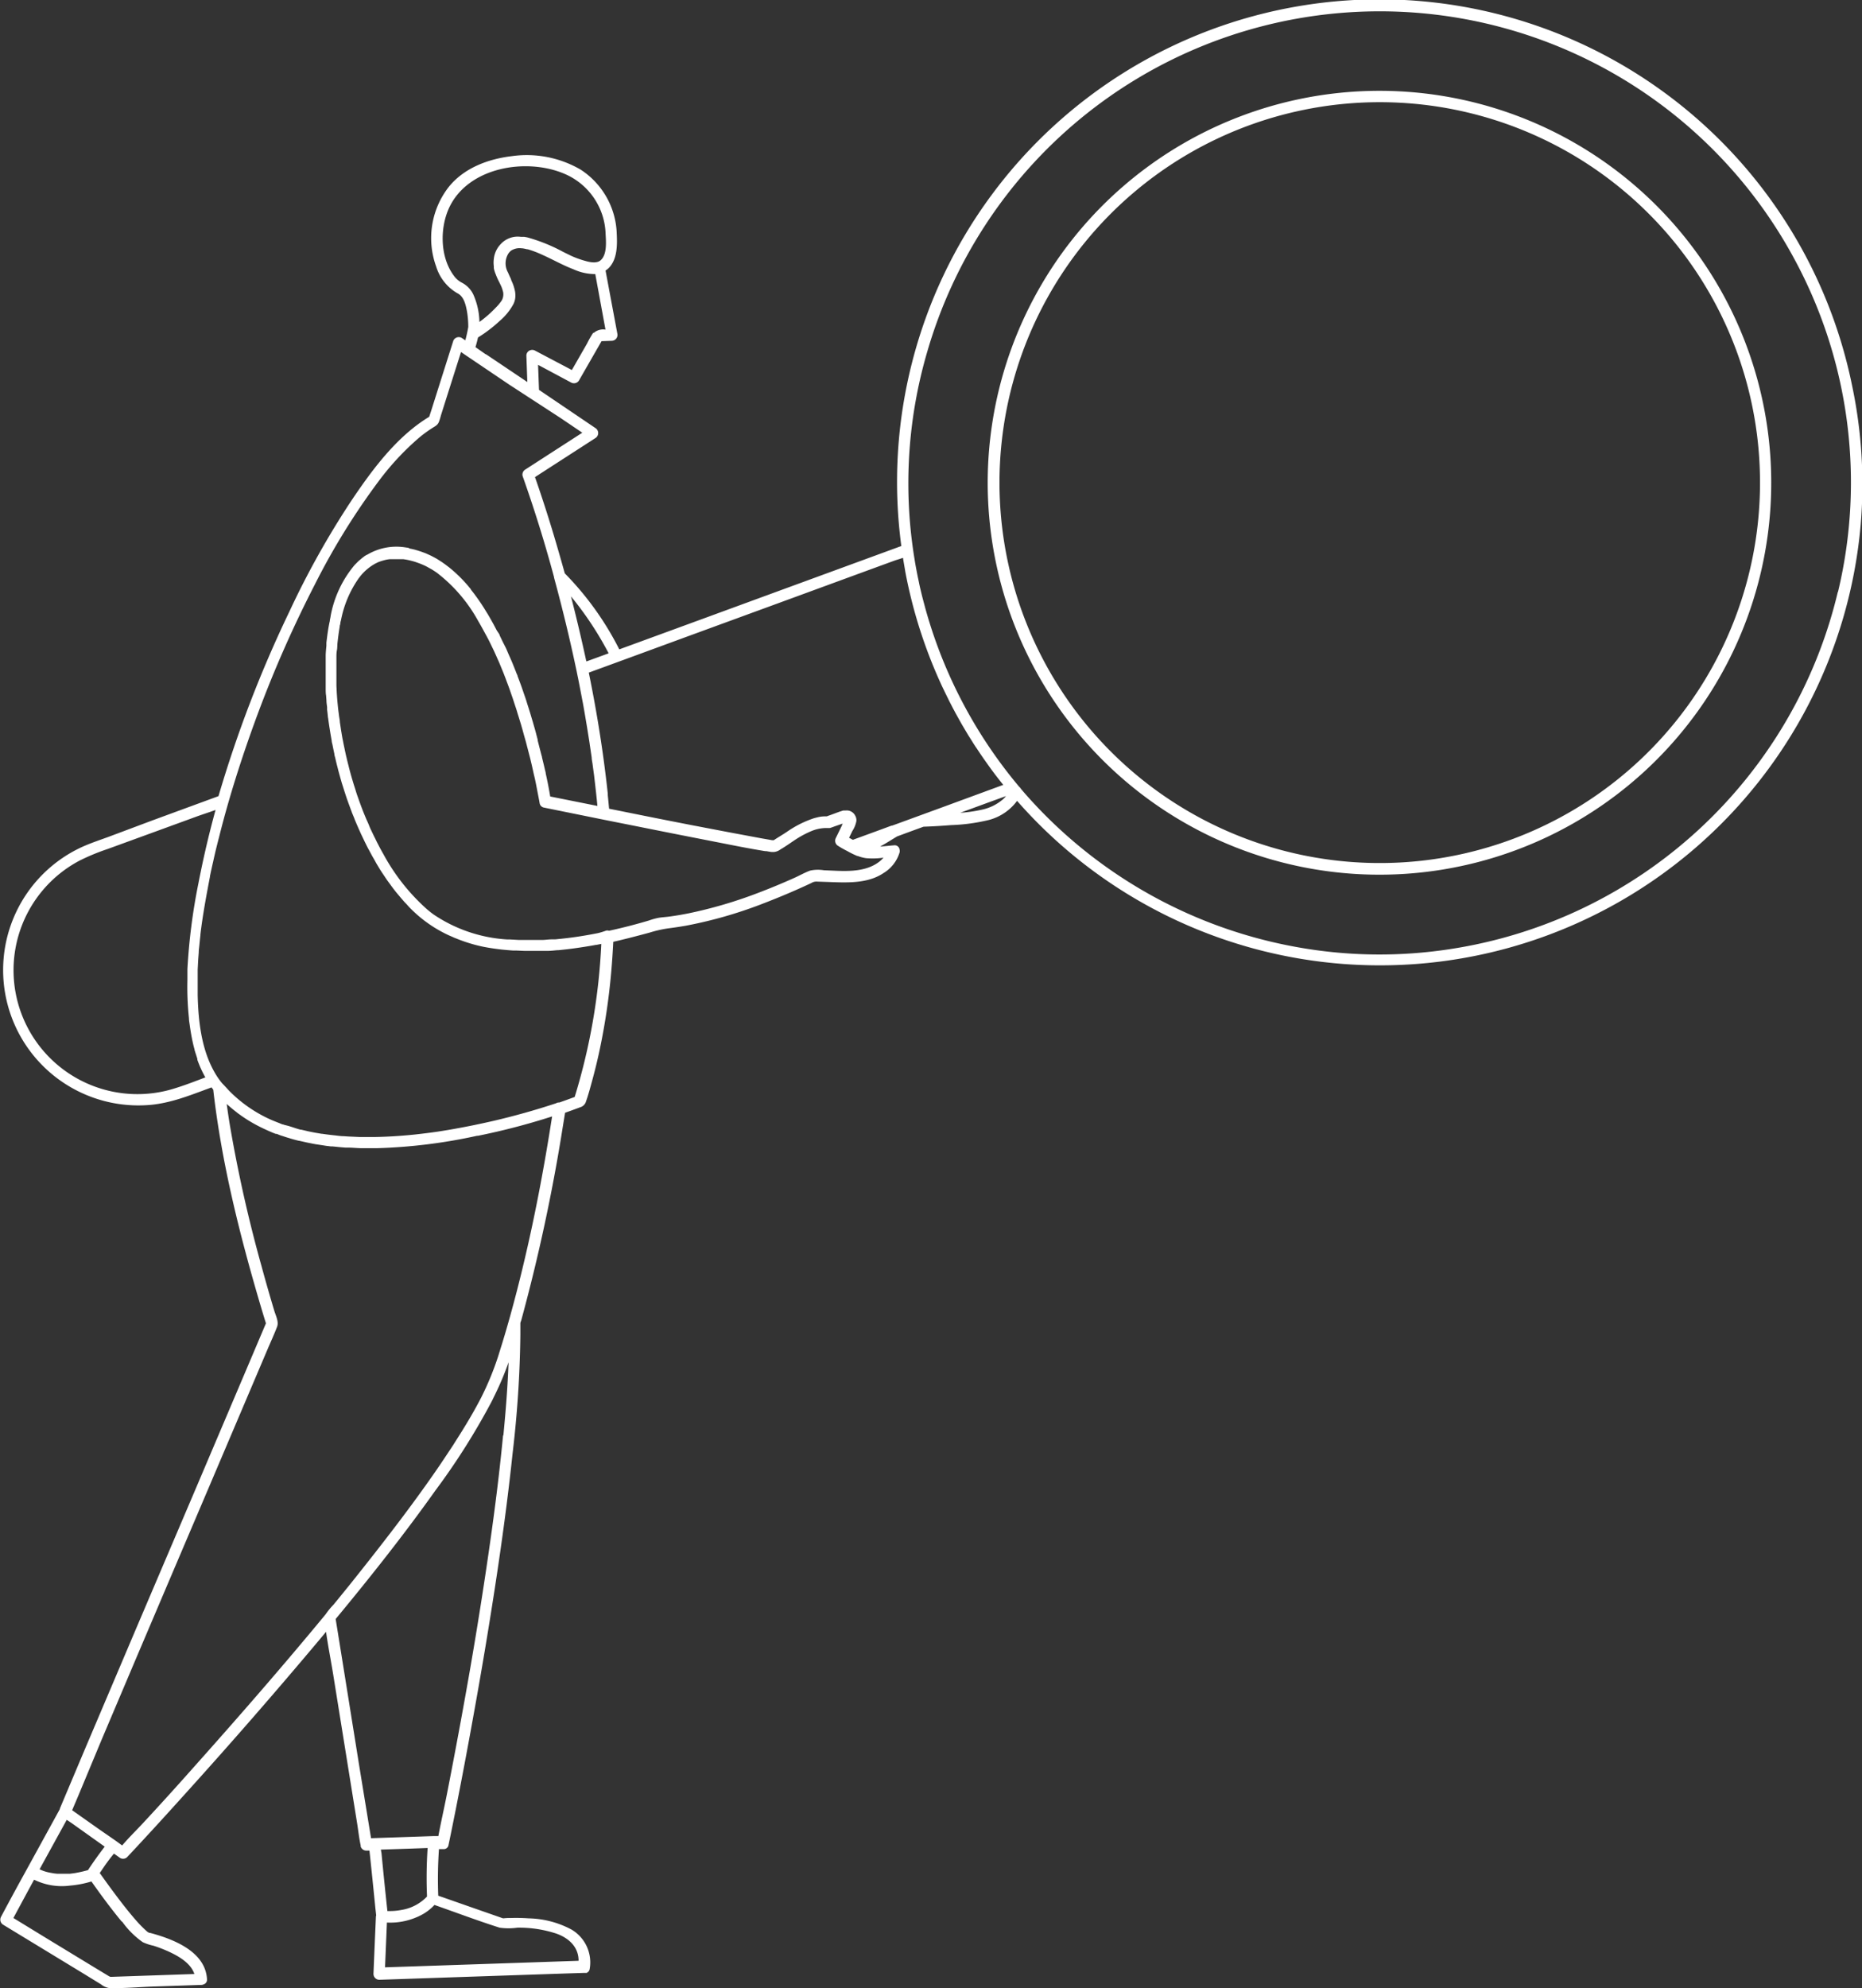 <svg id="Layer_1" data-name="Layer 1" xmlns="http://www.w3.org/2000/svg" viewBox="0 0 315.64 336.88"><rect x="0" y="0" width="315.64" height="336.88" fill="#333333" stroke="none"/><defs><style>.cls-1{fill:#fff;}</style></defs><g id="Group_1" data-name="Group 1"><path id="Path_3" data-name="Path 3" class="cls-1" d="M173.62,309.31l.15.06Z" transform="translate(-126.79 -117.18)"/><path id="Path_4" data-name="Path 4" class="cls-1" d="M440.73,182.42A81.77,81.77,0,0,0,279.58,209.7l-5.27,1.93-13.95,5.11-15.8,5.79-11.37,4.16-1.42.52a51.3,51.3,0,0,0-9.24-12.88q-.9-3.24-1.86-6.46-1.5-5-3.19-9.85l10.27-6.63a1,1,0,0,0,0-1.66l-9.59-6.49L218,179l5.61,3a1,1,0,0,0,1.32-.34l3.83-6.67,1.75-.06a1,1,0,0,0,.93-1.22l-2-10.69a3.13,3.13,0,0,0,.73-.63c1.26-1.48,1.26-3.73,1.17-5.57a13.45,13.45,0,0,0-6.14-10.91,18.19,18.19,0,0,0-11.66-2.27c-4,.48-8.13,2-10.73,5.28a14.1,14.1,0,0,0-2.08,13.43,7.88,7.88,0,0,0,3.67,4.56c1.06.56,1.36,2,1.56,3.08a16.06,16.06,0,0,1,.21,2.59c-.13.76-.3,1.52-.5,2.27l-.64-.43a1,1,0,0,0-1.33.37.67.67,0,0,0-.09.21q-1.82,5.74-3.64,11.5l-.42,1.3c-5.54,3.35-9.69,9-13.24,14.28a145.32,145.32,0,0,0-10.48,18.76,206.33,206.33,0,0,0-12,31.24l-11.12,4.08L145.13,259c-1.54.56-3.11,1.08-4.6,1.77a22.94,22.94,0,0,0,11.91,43.61c3.47-.35,6.63-1.63,9.86-2.82l.35-.13.29.4c1.42,12.48,4.54,24.82,8.1,36.85.27.91.55,1.82.83,2.73l-3.31,7.8L160.15,369,150,392.81l-8.76,20.62L137,423.48l-.06.14,0,.09-5.53,10.07c-1.5,2.72-3,5.46-4.45,8.2a1,1,0,0,0,.35,1.32l13.6,8.27,3,1.84a3,3,0,0,0,1.38.63c2.5.07,5-.17,7.53-.26l8.09-.27a.86.86,0,0,0,.39-.09.82.82,0,0,0,.58-.87c-.25-4.6-5.46-6.69-9.25-7.75l-.42-.11-.12,0a2,2,0,0,1-.56-.4,19.85,19.85,0,0,1-1.75-1.8c-1.38-1.58-2.66-3.26-3.91-4.94-.74-1-1.46-2-2.17-3l.88-1.29c.49-.69,1-1.37,1.53-2l1.06.75a1,1,0,0,0,1.17-.15c3.43-3.65,6.8-7.35,10.15-11.07q11.39-12.6,22.31-25.6l1.26-1.51c.36,2.54.87,5.07,1.27,7.59q1.42,8.82,2.84,17.65l1.16,7.21c.2,1.24.33,2.51.6,3.74l0,.17a1,1,0,0,0,.93.71l.56,0q.52,4.88,1,9.73l.14,1.25a.86.86,0,0,0-.05.27c-.14,3.21-.28,6.43-.41,9.64a1,1,0,0,0,1,1l11.76-.4,18.65-.63,4.3-.14h.12l.16,0,.06,0,.08,0a.84.84,0,0,0,.51-.6,6.46,6.46,0,0,0-3.05-6.73,16.07,16.07,0,0,0-7.3-1.91,29.84,29.84,0,0,0-3-.06,9.29,9.29,0,0,0-1.29.06l-.21-.06-1.14-.4-3.73-1.3-5.94-2.08a74.19,74.19,0,0,1,.12-7.89l.69,0,.13,0a.81.81,0,0,0,.8-.69c.44-2.07.85-4.16,1.27-6.24q1.57-7.95,3-15.93,1.94-10.68,3.59-21.41c1.16-7.56,2.2-15.15,3-22.76A187.63,187.63,0,0,0,215,343.35q0-1,0-1.92c0-.19.11-.38.16-.57a306,306,0,0,0,7-32.55l.42-2.58c.85-.3,1.71-.61,2.55-.93a1.42,1.42,0,0,0,1-1c.36-1,.66-2.11.95-3.17q.81-2.91,1.43-5.88a109.55,109.55,0,0,0,1.87-12.63c.16-1.78.28-3.57.37-5.36,2-.45,4.08-1,6.1-1.54a20.5,20.5,0,0,1,3.1-.72c1-.13,2.05-.28,3.07-.46a73.77,73.77,0,0,0,12.6-3.56c2-.76,4.07-1.6,6.07-2.48q1.32-.58,2.64-1.2a1.61,1.61,0,0,1,1-.24l1.45.05c3.28.11,7,.4,9.82-1.52a6.14,6.14,0,0,0,2.68-3.46.94.94,0,0,0,0-.5.82.82,0,0,0-.89-.72h0c-.8.06-1.6.16-2.41.22,1-.56,1.92-1.14,2.87-1.72l1.89-.7,2.6-.95q2.32-.08,4.65-.27a31.69,31.69,0,0,0,6.5-.89,8.67,8.67,0,0,0,4.71-3.22,81.81,81.81,0,0,0,143-46.71A81,81,0,0,0,440.73,182.42ZM229.94,227.89l-3.67,1.34-.09,0q-1.19-5.5-2.6-11a56.07,56.07,0,0,1,6.36,9.6Zm-2.58-54.34a16.63,16.63,0,0,0-1.05,1.83l-2.58,4.5-6.26-3.3a1,1,0,0,0-1.32.37.94.94,0,0,0-.13.46l.16,4.5-7-4.7-.06,0L207.39,176c.16-.54.31-1.09.43-1.64a23.3,23.3,0,0,0,3.64-2.77,10,10,0,0,0,2.37-2.9,3.17,3.17,0,0,0,.32-1.57,3.29,3.29,0,0,0-.05-.54,7.36,7.36,0,0,0-.66-1.95l0,0a.2.2,0,0,0,0-.08v0c-.06-.15-.13-.3-.2-.45s-.23-.49-.33-.74a3.13,3.13,0,0,1,.1-3.28,2.65,2.65,0,0,1,.4-.42,2.62,2.62,0,0,1,1.76-.41c.25,0,.49.06.73.11l.26.06.1,0a17.64,17.64,0,0,1,2.45.93c1.73.77,3.46,1.76,5.27,2.45a8.81,8.81,0,0,0,3.72.82l1.73,9.41a2.42,2.42,0,0,0-2,.57Zm-22.29-8.48a3.8,3.8,0,0,1-1.37-1.21c-2.31-3.12-2.37-8-.79-11.44,3.21-6.95,13.16-8.58,19.66-5.75a11.44,11.44,0,0,1,6.88,10.14c.07,1.3.27,3.45-.81,4.44a1.36,1.36,0,0,1-.49.29h0a2.84,2.84,0,0,1-.65.1,5.08,5.08,0,0,1-1.23-.18,16.4,16.4,0,0,1-2.63-.92l-1.37-.67a29,29,0,0,0-6-2.44c-.2-.05-.41-.08-.61-.12l-.12,0h-.1l-.29,0h-.08a3.9,3.9,0,0,0-3.37,1.2s0,0,0,0a4.26,4.26,0,0,0-1.2,2.55,4.61,4.61,0,0,0,0,1.23.77.77,0,0,1,0,.15c0,.05,0,.1,0,.15a2.88,2.88,0,0,0,.09.4,5.75,5.75,0,0,0,.23.66c.13.35.28.7.43,1s.33.65.49,1a5.68,5.68,0,0,1,.35,1.08,2.12,2.12,0,0,1-.24,1.35,8,8,0,0,1-1.06,1.27,19.7,19.7,0,0,1-1.9,1.75l0,0c-.27.22-.55.43-.83.63a12,12,0,0,0-1-4.57,4.35,4.35,0,0,0-2.09-2.14ZM156.68,301.51a21,21,0,0,1-16.49-38.46,36.12,36.12,0,0,1,4.81-2l7-2.55,8-2.92c1.09-.4,2.22-.75,3.33-1.16q-1.44,5.24-2.53,10.56c-.13.63-.26,1.27-.38,1.9a100.39,100.39,0,0,0-1.86,14.54c0,.36,0,.72,0,1.08s0,.46,0,.7a50.55,50.55,0,0,0,.26,6.51c0,.38.08.77.13,1.15l.06.43c.15,1,.34,2.07.59,3.09h0l.18.69c0,.13.08.27.11.4s.09.27.13.4.14.47.22.69l0,.09,0,.09a19.39,19.39,0,0,0,1.36,3C159.92,300.37,158.32,301,156.68,301.51ZM138.39,423.39C138.28,423.31,138.18,423.18,138.39,423.39Zm-5.58,10.15Zm14.65,9.19a14.57,14.57,0,0,0,3.52,3.53,8.1,8.1,0,0,0,1.8.6,22.56,22.56,0,0,1,2.6,1c1.68.77,3.75,1.95,4.36,3.8l-14.06.48h-.2l-.26-.13-2.61-1.58-8.55-5.2-5-3.06c1.17-2.17,2.33-4.33,3.51-6.49a10.63,10.63,0,0,0,6.08,1,17.23,17.23,0,0,0,3.64-.7l0,0h0c1.64,2.33,3.34,4.63,5.16,6.83Zm-5.8-8.66-.3.08-.43.11-.48.11-.37.08-.53.1-.34.05-.56.07-.33,0-.56,0h-.89l-.39,0-.49-.05-.46-.08-.42-.08a7,7,0,0,1-.82-.22h0a6,6,0,0,1-.79-.33l4.6-8.37.82.54,5.62,4c-1,1.3-1.95,2.63-2.85,4Zm49.69-3.49,5.14-.17,2.79-.1a74.71,74.71,0,0,0-.11,8.06v.17a7.68,7.68,0,0,1-4.35,2.27,10.18,10.18,0,0,1-2.06.18h-.3q-.53-4.9-1-9.8Zm20.14,13.23a10.75,10.75,0,0,0,3,0,20.24,20.24,0,0,1,6.6,1c2.18.77,3.79,2.32,3.78,4.61l-10.87.37-18.65.63-3.29.11c.11-2.53.21-5.06.32-7.59a11.3,11.3,0,0,0,4.81-.81,9.56,9.56,0,0,0,1.6-.8,8.6,8.6,0,0,0,1.38-1.09l.27-.28C204.15,441.26,207.8,442.64,211.49,443.81Zm.58-83.43c-.72,7.5-1.71,15-2.82,22.42q-1.62,10.9-3.58,21.77-1.5,8.37-3.14,16.72c-.46,2.34-1,4.68-1.43,7l-.78,0h0l-3.81.13-6.82.23-2-12.24q-1.66-10.35-3.32-20.69l-.68-4.21c5.87-7.09,11.6-14.31,16.93-21.81a116.16,116.16,0,0,0,9.42-14.87l.18-.35c.1-.18.18-.38.27-.56s.27-.53.39-.8A47.64,47.64,0,0,0,213,348c-.15,4.14-.48,8.28-.88,12.4Zm2.37-24.58c-.76,2.95-1.57,5.89-2.46,8.8-.23.75-.47,1.5-.7,2.26a49.81,49.81,0,0,1-2.89,7.06c-1,1.95-2.11,3.85-3.27,5.72l-.22.35c-.41.66-.84,1.32-1.26,2l-.31.47c-.66,1-1.33,2-2,3-3.07,4.49-6.32,8.85-9.66,13.15-1.81,2.34-3.66,4.67-5.52,7-.95,1.17-1.89,2.34-2.85,3.5a11.71,11.71,0,0,0-1.3,1.59c-7.37,8.93-15,17.67-22.7,26.29q-4,4.51-8.17,9c-1.19,1.29-2.49,2.54-3.63,3.89l-1-.73,0,0,0,0h0l-.76-.53-2-1.38-3.53-2.49-1.19-.84,1.12-2.64L144,412l5.51-13,6.38-15,6.39-15,5.64-13.26,4.09-9.62c.58-1.38,1.22-2.74,1.75-4.13.33-.84-.22-1.87-.47-2.7q-1.12-3.72-2.14-7.47a236.1,236.1,0,0,1-5.41-24.09c-.19-1.16-.36-2.32-.52-3.49.53.48,1.08.94,1.64,1.37.09.07.16.14.25.2l.18.13.14.1a24,24,0,0,0,3.14,1.93h0c.3.16.6.3.91.45l.46.21.32.15.31.13.32.14c.21.09.43.18.66.26h.05l.07,0c-.12-.06.2.06.31.11a5,5,0,0,0,.65.23l.24.08h0c.29.1.57.19.86.27l.38.12c.44.13.89.25,1.34.36h0l.07,0,.81.18.49.11,1,.2.42.08.92.14.65.1q.33.06.69.09l.36.05.3,0,.61.06c.53.06,1,.1,1.58.14l.39,0c.72,0,1.43.08,2.15.1h.24c.82,0,1.64,0,2.45,0h.16a90.83,90.83,0,0,0,16.92-2.1l.15,0a116.06,116.06,0,0,0,12.57-3.28C218.84,316.28,216.93,326.12,214.44,335.8Zm9.77-32.75c-.86.32-1.73.64-2.6.94l-.13,0a.86.86,0,0,0-.42.13q-5.26,1.74-10.69,3c-2.06.47-4.11.9-6.18,1.27-.73.14-1.47.26-2.21.38l-1,.16-1.07.15c-.91.12-1.82.23-2.74.33-2.29.24-4.6.39-6.91.43-.52,0-1.05,0-1.58,0l-.86,0-2-.09-.71-.05c-.58,0-1.16-.1-1.74-.16s-1.31-.15-2-.25h-.08l-1.18-.2-.94-.19-.23-.05-1.1-.26-.13,0c-.88-.23-1.76-.6-2.64-.78l-.29-.1,0,0-.07,0a4.34,4.34,0,0,1-.5-.2c-.54-.21-1.08-.42-1.62-.66a23.12,23.12,0,0,1-6.95-4.84c-.39-.42-.77-.85-1.17-1.25h0c-.27-.31-.52-.65-.76-1-2.7-4.06-3.3-9.23-3.41-14,0-.5,0-1,0-1.49s0-1.2,0-1.8l0-1,.09-1.71.09-1.18c0-.42.07-.84.11-1.27s.1-1.08.17-1.63c0,0,0-.1,0-.15.39-3.29,1-6.56,1.62-9.79v-.09c.18-.86.37-1.73.57-2.59.06-.28.12-.57.19-.85.15-.68.32-1.36.48-2,.09-.35.17-.69.26-1,.51-2.06,1.06-4.1,1.65-6.14v0c1.47-5.08,3.16-10.11,5-15.06a200.9,200.9,0,0,1,9.64-21.81,117.89,117.89,0,0,1,10.73-17.38,45.41,45.41,0,0,1,7.07-7.59,21.43,21.43,0,0,1,2.05-1.49c.48-.31.94-.5,1.16-1.05s.27-.85.4-1.27q1.68-5.31,3.36-10.59l.66.45h0l7.66,5.17.25.16L221.8,188l3.7,2.5-9.68,6.25a1,1,0,0,0-.44,1.09q3,8.46,5.33,17.13s0,.05,0,.08q2.13,7.8,3.8,15.72c.09.4.16.81.25,1.21.17.86.34,1.71.5,2.57.12.61.23,1.21.35,1.82.25,1.37.48,2.75.71,4.13l.3,1.88c.05.31.1.62.14.93l.33,2.22c0,.35.09.7.14,1.06l.27,2,.18,1.55.18,1.6c.07.67.14,1.34.2,2l-8-1.6c-.11-.67-.23-1.33-.36-2s-.26-1.27-.4-1.9c0-.21-.09-.42-.13-.63-.16-.7-.33-1.4-.5-2.09,0-.14-.07-.28-.1-.42l-.42-1.61c-.07-.29-.15-.58-.22-.87l0-.06a.14.14,0,0,0,0-.07c-.08-.32-.17-.64-.26-1s-.23-.84-.35-1.26-.2-.7-.31-1.06-.23-.79-.35-1.18-.29-.93-.44-1.39c-.09-.28-.17-.56-.26-.84-.19-.57-.39-1.13-.58-1.69l-.18-.52c-.22-.61-.45-1.23-.68-1.83,0-.13-.09-.25-.14-.37-.23-.6-.47-1.19-.71-1.79-.06-.13-.11-.27-.17-.4-.22-.52-.45-1-.68-1.56l-.27-.62L212,225.9c-.13-.27-.26-.55-.4-.83l-.09-.18,0-.06-.12-.25L211,224l-.1-.19-.4-.76-.08-.15-.43-.77-.11-.19-.41-.71-.18-.28-.36-.59c-.09-.14-.17-.28-.26-.41l-.29-.45-.37-.54-.21-.3q-.23-.33-.48-.66l-.11-.16-.59-.75,0-.05a23.78,23.78,0,0,0-3.67-3.7h0l-.75-.57-.16-.11c-.2-.15-.41-.29-.62-.42l-.17-.11-.22-.14-.22-.14-.17-.09-.25-.14-.52-.27-.19-.09-.58-.26-.18-.08-.6-.22-.23-.08-.53-.17-.35-.1a3.06,3.06,0,0,0-.41-.1,4.36,4.36,0,0,0-.52-.11L196,210l-.71-.1h0a9.67,9.67,0,0,0-6.3,1.3l-.06,0-.36.23c-.08.06-.14.12-.22.17l-.08.06-.14.11-.28.24c-.13.1-.25.21-.37.32l-.13.13-.45.46,0,0a18.67,18.67,0,0,0-4.07,8.68v.05l-.12.6c0,.18-.07.37-.1.55-.08.41-.16.83-.22,1.25l-.09.59c-.06.48-.13,1-.18,1.45,0,.18,0,.36,0,.53q-.08.74-.12,1.47l0,.63c0,.44,0,.88,0,1.32v1.94l0,1c0,.31,0,.61,0,.92s0,.77.07,1.15l.06.83c0,.38.07.76.11,1.13,0,.14,0,.29,0,.43l.06.47.06.58c0,.17.05.34.07.5.06.47.13.94.2,1.4l.12.75c.08.52.18,1.05.27,1.57,0,.22.08.44.13.66.1.52.2,1,.32,1.56,0,.24.11.49.16.73.11.48.23,1,.35,1.43.07.29.14.58.22.87s.23.84.35,1.26.19.67.3,1,.23.74.35,1.11l.36,1.1.36,1,.41,1.11c.06.14.1.29.16.43l.3.72.21.55.13.3c.18.42.36.84.55,1.26l.3.67.63,1.32.33.67c.2.4.42.79.63,1.18s.29.55.45.82.37.64.56,1l.6,1c.16.25.32.5.49.75s.5.75.75,1.12l.45.61c.28.39.56.77.86,1.15.16.21.33.41.5.61s.56.68.85,1l.24.28.34.35c.2.22.39.44.59.65a22.25,22.25,0,0,0,6.64,4.69l.65.28q.28.14.57.24a26,26,0,0,0,4.5,1.39c1.08.22,2.17.37,3.27.5h0c.63.06,1.26.12,1.9.16h.3c.56,0,1.12.05,1.68.06h.55c.46,0,.92,0,1.39,0l1,0,.9,0c.55,0,1.11-.07,1.66-.12l.19,0c2-.19,4-.48,5.94-.82l.36-.07.1,0,.31-.06.56-.11A104.25,104.25,0,0,1,224.21,303.05Zm52.37-40.58a4.61,4.61,0,0,1-.85.8c-2.6,1.92-6.24,1.47-9.27,1.37a6.2,6.2,0,0,0-2.35.06c-.93.34-1.82.86-2.73,1.26q-2.88,1.29-5.83,2.42a76.25,76.25,0,0,1-12,3.55c-1.13.23-2.26.42-3.4.57-.56.07-1.12.1-1.68.19a11.2,11.2,0,0,0-1.67.46q-3.36,1-6.77,1.74a.83.83,0,0,0-.56,0,11.83,11.83,0,0,1-1.32.4c-2,.4-4,.72-6.08.94l-1.18.12-.57,0c-.51,0-1,.08-1.53.1l-.45,0-1.57,0h-.64l-1.36,0-1.61-.09-.45,0h0a25,25,0,0,1-12.29-4.14l-.24-.17-.36-.27-.59-.48a34.42,34.42,0,0,1-7.37-9.25c-.07-.13-.14-.26-.22-.39-.24-.43-.47-.85-.69-1.28l-.26-.5-.35-.72c-.2-.38-.38-.78-.57-1.17s-.3-.64-.44-1-.3-.68-.44-1-.26-.63-.39-.94-.29-.73-.43-1.1l-.33-.89-.42-1.19c-.09-.27-.18-.54-.26-.82s-.28-.85-.4-1.28c-.08-.25-.15-.5-.23-.76-.13-.44-.25-.89-.37-1.34-.07-.25-.13-.5-.19-.75-.12-.45-.23-.89-.33-1.34-.07-.27-.13-.55-.19-.82s-.17-.82-.26-1.23-.13-.68-.2-1-.12-.65-.18-1-.11-.66-.16-1l-.15-1c0-.33-.09-.66-.13-1s-.09-.69-.13-1-.07-.62-.1-.93-.07-.75-.1-1.13l-.06-.85-.06-1.22,0-.77c0-.43,0-.86,0-1.29v-.73c0-.43,0-.85,0-1.28l0-.76c0-.4,0-.8.08-1.19s.06-.84.1-1.26c.1-.91.22-1.84.38-2.78,0-.09,0-.17.05-.26l.06-.3c0-.19.07-.37.11-.55v0a18.39,18.39,0,0,1,2.95-7l.19-.25.13-.17a8.58,8.58,0,0,1,2.57-2.15l0,0,.43-.21.12-.05.31-.11.35-.11.44-.12.33-.07.42-.06.37,0,.39,0h.77l.42,0,.35,0,.42.06.36.07.4.09.38.1.36.1.3.1.56.2.4.16.56.25.29.15.63.35.18.1c.24.15.48.3.71.46l.08.05a26.17,26.17,0,0,1,7.09,8.25l0,0c.14.23.27.46.4.7a1.18,1.18,0,0,1,.11.19c.21.37.41.75.62,1.13s.37.68.54,1,.28.56.42.84l.57,1.18c.12.25.23.51.35.77.18.42.37.83.56,1.26l.31.76c.18.43.36.86.52,1.28s.22.56.32.84.31.82.46,1.23.23.65.35,1,.26.73.38,1.1.25.77.38,1.16.21.62.3.94.26.82.38,1.23l.27.88c.15.52.29,1,.44,1.56s.31,1.07.45,1.61.28,1.08.42,1.62.27,1,.39,1.55c.17.69.32,1.38.47,2.07.09.37.18.74.26,1.12.15.71.28,1.42.42,2.14l.21,1.09.12.67a.91.91,0,0,0,.67.67l9.87,2,.94.19,4.43.88q6.87,1.38,13.75,2.72c2.85.56,5.7,1.14,8.56,1.6l.2,0c.29.05.58.11.87.14h.17l.28,0a2.2,2.2,0,0,0,1.08-.44c1-.57,2-1.33,2.95-1.92a16.51,16.51,0,0,1,2.29-1.18h0a6.69,6.69,0,0,1,2.49-.52l.16,0,.25,0,.16,0,.07,0h0c.24-.07.47-.15.7-.24l1.46-.51c-.08.2-.15.4-.2.49l-.17.35-.78,1.6a1,1,0,0,0,.34,1.31,16,16,0,0,0,1.57.89,15.13,15.13,0,0,0,1.56.78l.16.07a.32.32,0,0,0,.09,0,6.15,6.15,0,0,0,1.4.37,13,13,0,0,0,2.86-.07Zm9.67-8.4-8.21,3-.1,0-.28.1-1.62.6-4.13,1.51-.55.2-.64-.35c.2-.39.38-.78.57-1.16a4.66,4.66,0,0,0,.67-1.67,1.56,1.56,0,0,0-.2-.92,1.61,1.61,0,0,0-1.6-.87h0l-.22,0-.18,0c-.72.2-1.43.5-2.14.75l-.46.16a1.7,1.7,0,0,1-.24.09,0,0,0,0,0,0,0s0,0-.12,0a5.35,5.35,0,0,0-1.44.16l-.55.14h0a17.78,17.78,0,0,0-4.63,2.32l-.32.21-.2.13c-.11.07-1.31.81-1.71,1.08h-.11l-.13,0-1.26-.22-.52-.09-5.36-1L244.07,257q-5.92-1.15-11.84-2.35l-2.19-.44c-.07-.76-.14-1.52-.22-2.28l0-.27c-.74-6.88-1.83-13.73-3.22-20.51l6.34-2.32,10.36-3.8,15.58-5.7L273.42,214l4.95-1.81c.47-.17,1-.31,1.49-.49h0c.09.58.19,1.15.29,1.73.05.25.08.51.13.76a82.11,82.11,0,0,0,6.26,19.39l.17.35c.24.5.48,1,.73,1.5l.3.61.63,1.22c.14.25.27.5.4.75l.59,1.06.46.82.59,1,.49.82.63,1,.36.58.12.18.13.2.21.3c.54.83,1.11,1.66,1.69,2.47l.12.17c.86,1.22,1.76,2.4,2.7,3.56Zm10.53-1.43a8,8,0,0,1-3.57,1.74,23.64,23.64,0,0,1-3.64.52l4.75-1.74,3-1.09a5.56,5.56,0,0,1-.52.56Zm141.55-35.16A79.9,79.9,0,0,1,372.6,278a78.79,78.79,0,0,1-25.73-.3,80.13,80.13,0,0,1-44.28-23.81c-.94-1-1.86-2-2.75-3.07a.81.81,0,0,0-.24-.28,80.15,80.15,0,0,1-15.93-30.21h0c-.1-.35-.18-.7-.27-1l-.3-1.14-.24-1c-.11-.45-.21-.9-.3-1.36l-.21-1c-.12-.59-.23-1.18-.34-1.77-.07-.38-.13-.76-.19-1.14s-.09-.54-.13-.81A79.17,79.17,0,0,1,284,176.69a80,80,0,0,1,25.92-39.38,79.84,79.84,0,0,1,120.89,23.47,79.55,79.55,0,0,1,7.55,56.7Z" transform="translate(-126.79 -117.18)"/><path id="Path_5" data-name="Path 5" class="cls-1" d="M382.72,136.35A66.41,66.41,0,1,0,414.4,160,66.41,66.41,0,0,0,382.72,136.35Zm35.87,90.92a64.46,64.46,0,1,1,5.82-38A64.44,64.44,0,0,1,418.59,227.27Z" transform="translate(-126.79 -117.18)"/></g></svg>